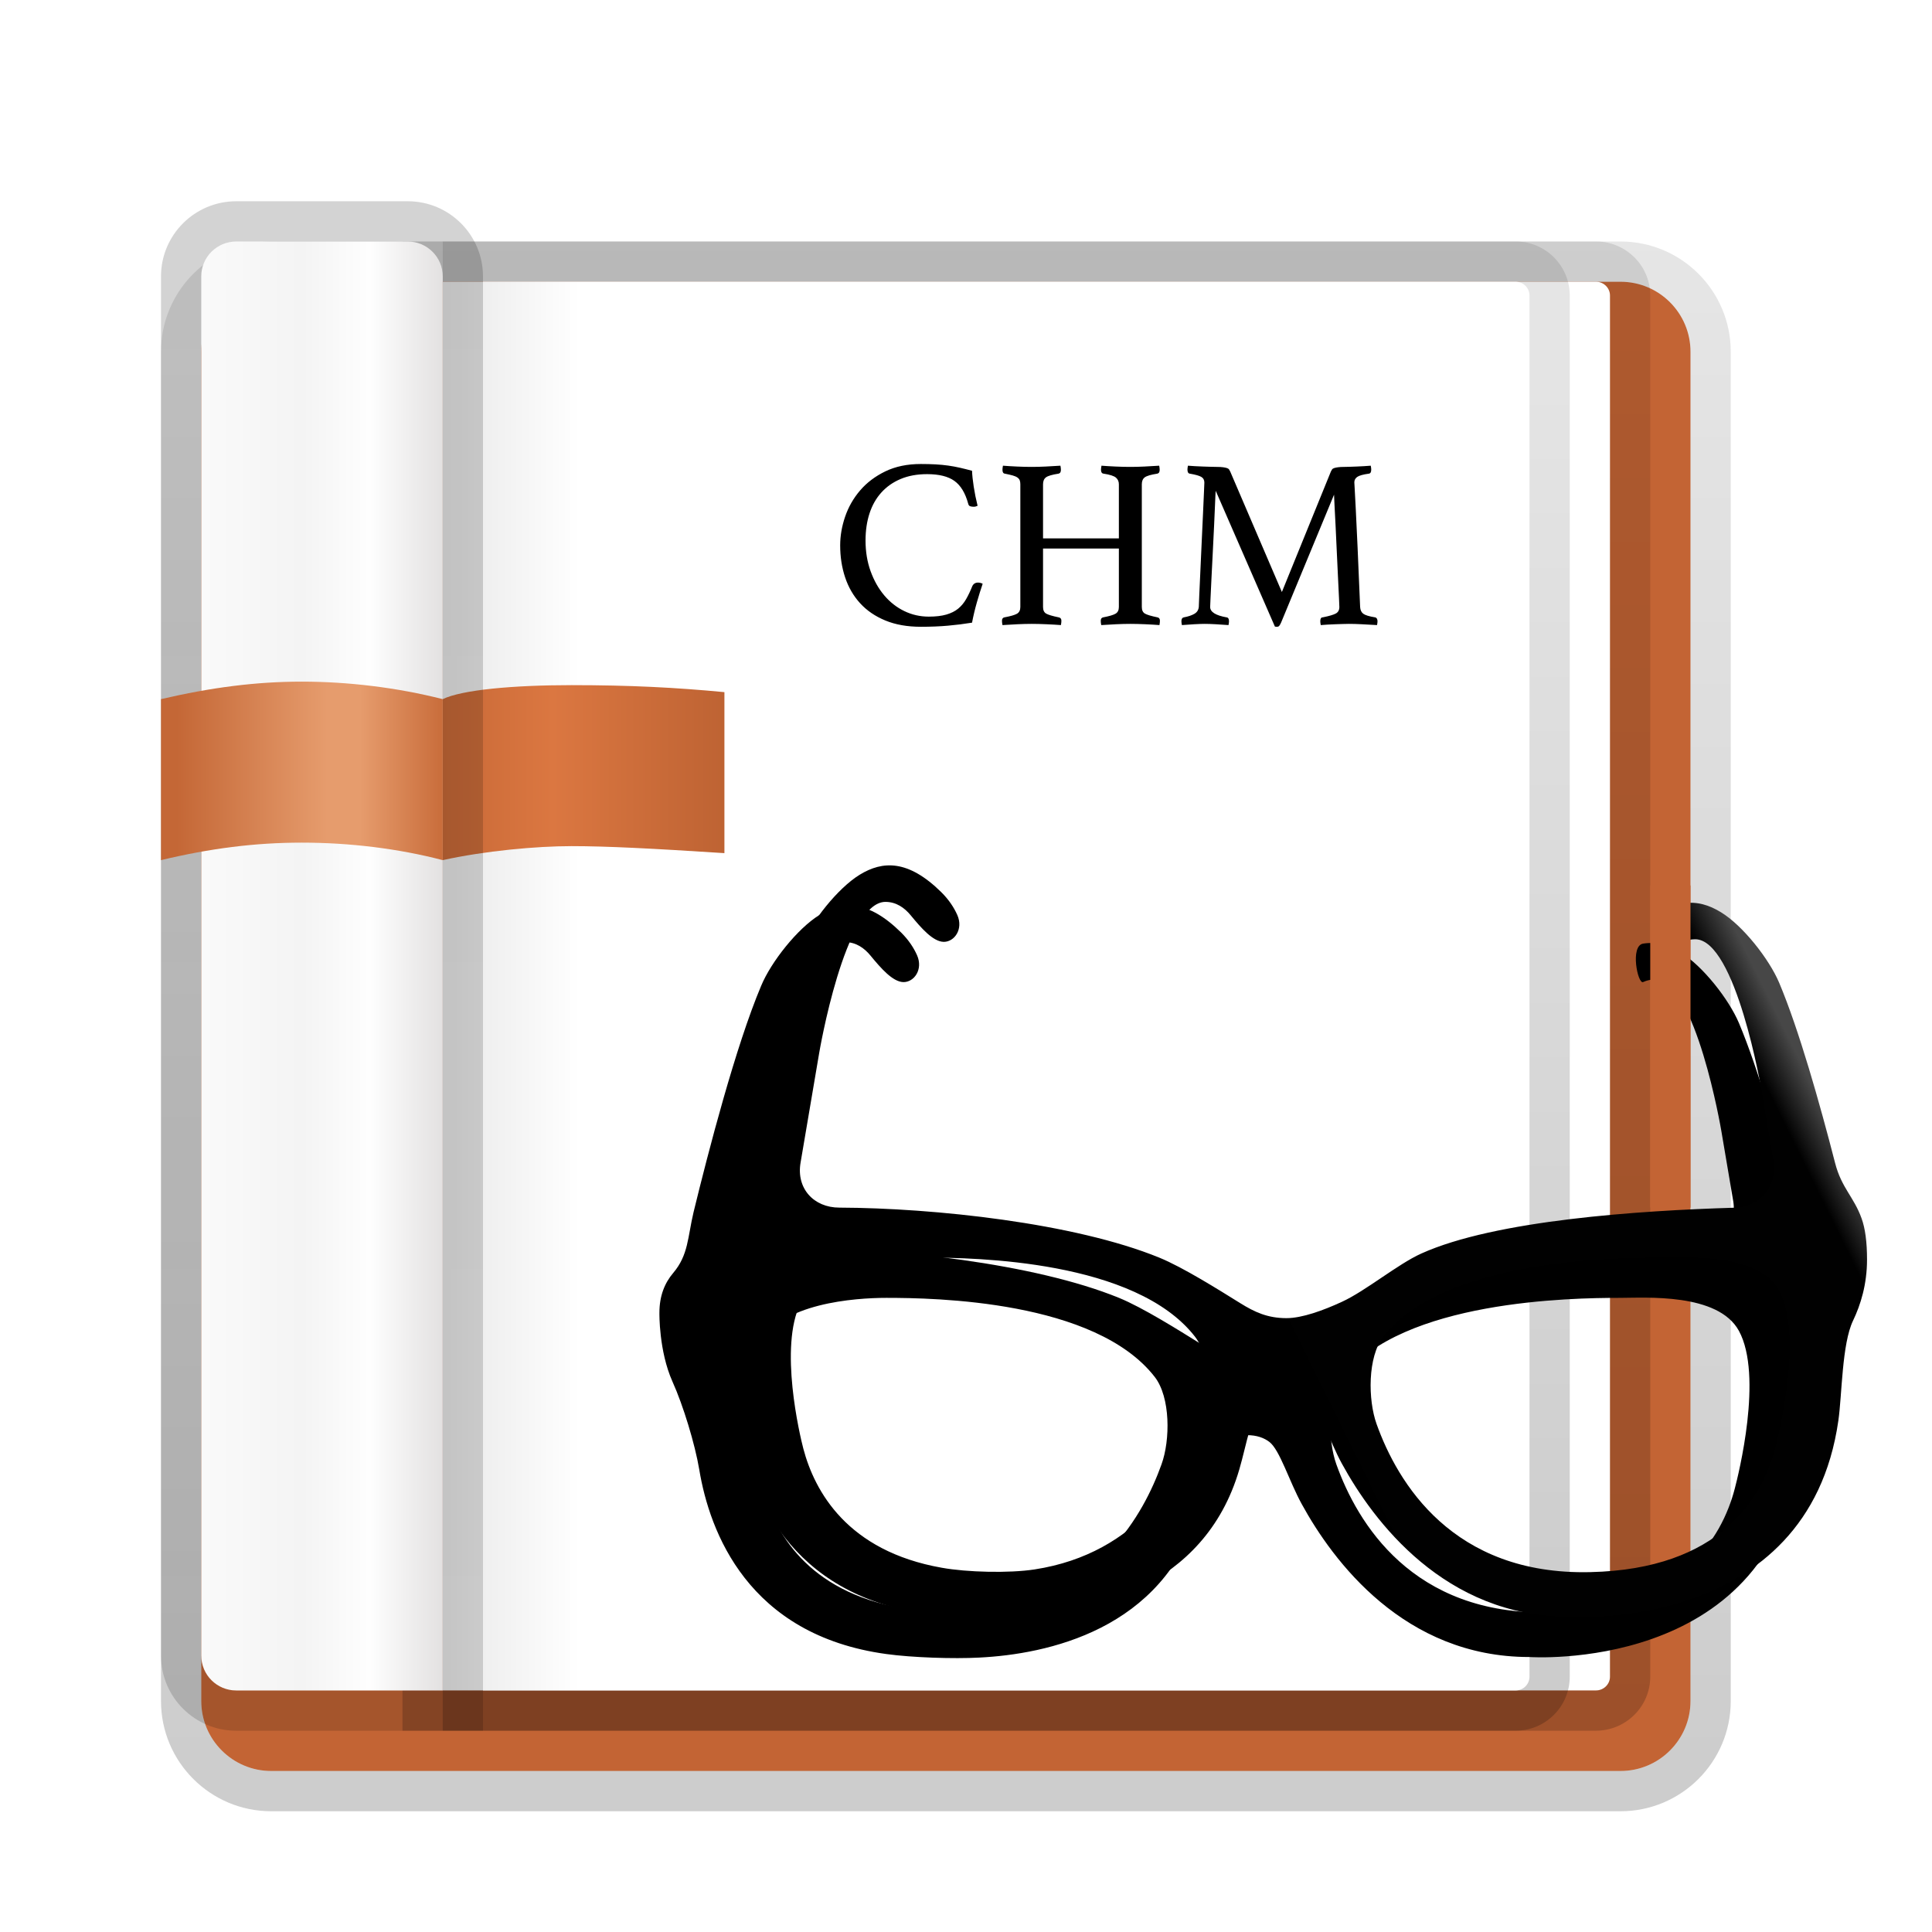 <svg xmlns="http://www.w3.org/2000/svg" xmlns:xlink="http://www.w3.org/1999/xlink" width="48" height="48" viewBox="0 0 48 48">
  <defs>
    <filter id="chmsee-icon-a" width="130.2%" height="132.5%" x="-15.1%" y="-16.2%" filterUnits="objectBoundingBox">
      <feOffset dy="1" in="SourceAlpha" result="shadowOffsetOuter1"/>
      <feGaussianBlur in="shadowOffsetOuter1" result="shadowBlurOuter1" stdDeviation="1"/>
      <feColorMatrix in="shadowBlurOuter1" result="shadowMatrixOuter1" values="0 0 0 0 0   0 0 0 0 0   0 0 0 0 0  0 0 0 0.2 0"/>
      <feMerge>
        <feMergeNode in="shadowMatrixOuter1"/>
        <feMergeNode in="SourceGraphic"/>
      </feMerge>
    </filter>
    <linearGradient id="chmsee-icon-b" x1="50%" x2="50%" y1="0%" y2="100%">
      <stop offset="0%" stop-opacity=".099"/>
      <stop offset="97.763%" stop-opacity=".197"/>
    </linearGradient>
    <linearGradient id="chmsee-icon-c" x1="50%" x2="50%" y1="0%" y2="100%">
      <stop offset="0%" stop-opacity=".105"/>
      <stop offset="100%" stop-opacity=".197"/>
    </linearGradient>
    <linearGradient id="chmsee-icon-d" x1="0%" x2="100%" y1="50%" y2="50%">
      <stop offset="0%" stop-color="#E9E9E9"/>
      <stop offset="12.287%" stop-color="#FFF"/>
      <stop offset="100%" stop-color="#FFF"/>
    </linearGradient>
    <linearGradient id="chmsee-icon-e" x1="50%" x2="50%" y1="3.672%" y2="96.777%">
      <stop offset="0%" stop-opacity=".1"/>
      <stop offset="100%" stop-opacity=".2"/>
    </linearGradient>
    <linearGradient id="chmsee-icon-f" x1="100%" x2="0%" y1="50%" y2="50%">
      <stop offset="0%" stop-color="#BE6333"/>
      <stop offset="60.778%" stop-color="#DB7741"/>
      <stop offset="100%" stop-color="#C86937"/>
    </linearGradient>
    <linearGradient id="chmsee-icon-g" x1="0%" x2="100%" y1="50%" y2="50%">
      <stop offset="0%" stop-color="#FAFAFA"/>
      <stop offset="41.868%" stop-color="#F4F4F4"/>
      <stop offset="69.9%" stop-color="#FEFEFE"/>
      <stop offset="100%" stop-color="#E3E1E1"/>
    </linearGradient>
    <linearGradient id="chmsee-icon-h" x1="50%" x2="50%" y1="-2.51%" y2="99.402%">
      <stop offset="0%" stop-opacity=".173"/>
      <stop offset="100%" stop-opacity=".153"/>
    </linearGradient>
    <linearGradient id="chmsee-icon-i" x1="100%" x2="5.421%" y1="50%" y2="50%">
      <stop offset="0%" stop-color="#C96D3B"/>
      <stop offset="31.131%" stop-color="#E69C6D"/>
      <stop offset="43.339%" stop-color="#E69C6D"/>
      <stop offset="100%" stop-color="#C46736"/>
    </linearGradient>
    <linearGradient id="chmsee-icon-l" x1="97.192%" x2="2.736%" y1="36.191%" y2="67.054%">
      <stop offset="0%" stop-color="#474747"/>
      <stop offset="3.816%" stop-color="#010101"/>
      <stop offset="100%"/>
    </linearGradient>
    <path id="chmsee-icon-k" d="M19.021,26.245 C20.218,26.245 24.209,26.307 25.688,28.208 C26.083,28.715 26.076,29.777 25.858,30.38 C25.405,31.647 24.295,33.594 21.704,33.992 C21.071,34.089 20.028,34.064 19.397,33.95 C17.052,33.536 16.239,32.054 15.958,30.989 C15.873,30.665 15.349,28.462 15.889,27.38 C16.388,26.379 18.234,26.245 19.021,26.245 Z M37.239,26.245 C37.879,26.245 39.685,26.116 40.203,27.065 C40.809,28.177 40.188,30.651 40.1,30.984 C39.78,32.21 38.752,33.987 35.508,34.059 C32.084,34.14 30.717,31.824 30.201,30.38 C29.985,29.777 29.976,28.715 30.368,28.208 C31.847,26.307 36.041,26.245 37.239,26.245 Z M19.021,35.094 C19.654,35.182 20.694,35.217 21.333,35.182 C22.984,35.099 25.916,34.51 26.791,31.505 C26.972,30.889 27.097,30.066 27.381,29.852 C27.527,29.743 27.722,29.656 27.984,29.656 C28.23,29.656 28.409,29.726 28.537,29.824 C28.797,30.022 29.029,30.801 29.34,31.366 C30.122,32.794 31.894,35.168 34.993,35.168 C34.993,35.168 40.92,35.585 41.674,30.291 C41.765,29.656 41.761,28.388 42.038,27.812 C42.228,27.416 42.386,26.905 42.386,26.295 C42.386,25.846 42.339,25.516 42.251,25.272 C42.059,24.735 41.753,24.517 41.593,23.896 C41.215,22.426 40.695,20.582 40.203,19.416 C39.954,18.828 39.302,17.995 38.754,17.663 C38.464,17.485 38.159,17.39 37.823,17.444 C37.493,17.497 37.69,18.46 37.823,18.399 C37.91,18.359 38.007,18.335 38.115,18.335 C39.128,18.335 39.764,22.086 39.764,22.086 L40.061,23.838 C40.165,24.47 39.734,24.989 39.095,25.005 C36.734,25.075 33.147,25.314 31.309,26.145 C30.728,26.407 29.925,27.075 29.342,27.342 C28.88,27.556 28.351,27.749 27.961,27.749 C27.487,27.749 27.165,27.594 26.819,27.38 C26.275,27.042 25.393,26.487 24.801,26.245 C22.693,25.384 19.206,25.012 16.855,25.003 C16.214,25.003 15.782,24.524 15.889,23.891 L16.353,21.158 C16.353,21.158 16.987,17.407 17.999,17.407 C18.268,17.407 18.475,17.556 18.626,17.74 C18.884,18.054 19.178,18.393 19.443,18.4 C19.71,18.405 19.94,18.086 19.784,17.733 C19.703,17.551 19.578,17.356 19.385,17.165 C18.563,16.356 17.932,16.381 17.358,16.733 C16.813,17.068 16.158,17.898 15.912,18.489 C15.278,19.989 14.596,22.619 14.231,24.117 C14.083,24.74 14.105,25.18 13.725,25.627 C13.516,25.873 13.383,26.192 13.383,26.615 C13.383,26.615 13.365,27.56 13.708,28.327 C13.973,28.913 14.268,29.882 14.373,30.512 C14.628,32.052 15.58,34.624 19.021,35.094 Z"/>
    <filter id="chmsee-icon-j" width="113.8%" height="121.4%" x="-10.3%" y="-5.3%" filterUnits="objectBoundingBox">
      <feOffset dx="-1" dy="1" in="SourceAlpha" result="shadowOffsetOuter1"/>
      <feGaussianBlur in="shadowOffsetOuter1" result="shadowBlurOuter1" stdDeviation=".5"/>
      <feColorMatrix in="shadowBlurOuter1" values="0 0 0 0 0   0 0 0 0 0   0 0 0 0 0  0 0 0 0.197 0"/>
    </filter>
  </defs>
  <g fill="none" fill-rule="evenodd" filter="url(#chmsee-icon-a)" transform="translate(4 4)">
    <path fill="#C36434" fill-rule="nonzero" d="M2.739,2 L36.261,2 C37.221,2 38,2.779 38,3.739 L38,37.261 C38,38.221 37.221,39 36.261,39 L2.739,39 C1.779,39 1,38.221 1,37.261 L1,3.739 C1,2.779 1.779,2 2.739,2 Z"/>
    <path fill="url(#chmsee-icon-b)" fill-rule="nonzero" d="M36.261,1 L2.739,1 C1.226,1 0,2.226 0,3.739 L0,37.261 C0,38.774 1.226,40 2.739,40 L36.261,40 C37.774,40 39,38.774 39,37.261 L39,3.739 C39,2.226 37.774,1 36.261,1 Z M36.261,2 C37.221,2 38,2.779 38,3.739 L38,37.261 C38,38.221 37.221,39 36.261,39 L2.739,39 C1.779,39 1,38.221 1,37.261 L1,3.739 C1,2.779 1.779,2 2.739,2 L36.261,2 Z"/>
    <g transform="translate(5.326 .76)">
      <path fill="#FFF" fill-rule="nonzero" d="M2.674,1.239 L30.323,1.239 C30.517,1.239 30.674,1.393 30.674,1.582 L30.674,35.896 C30.674,36.086 30.517,36.239 30.323,36.239 L2.674,36.239 L2.674,1.239 Z"/>
      <path fill="url(#chmsee-icon-c)" fill-rule="nonzero" d="M1.674,0.239 L1.674,37.239 L30.323,37.239 C31.064,37.239 31.674,36.643 31.674,35.896 L31.674,1.582 C31.674,0.835 31.064,0.239 30.323,0.239 L1.674,0.239 Z M30.323,1.239 C30.517,1.239 30.674,1.393 30.674,1.582 L30.674,35.896 C30.674,36.086 30.517,36.239 30.323,36.239 L2.674,36.239 L2.674,1.239 L30.323,1.239 Z"/>
      <path fill="url(#chmsee-icon-d)" d="M1.674,1.239 L28.328,1.239 C28.519,1.239 28.674,1.393 28.674,1.582 L28.674,35.896 C28.674,36.086 28.519,36.239 28.328,36.239 L1.674,36.239 L1.674,1.239 Z"/>
      <path fill="url(#chmsee-icon-e)" fill-rule="nonzero" d="M0.674,0.239 L0.674,37.239 L28.328,37.239 C29.07,37.239 29.674,36.639 29.674,35.896 L29.674,1.582 C29.674,0.839 29.07,0.239 28.328,0.239 L0.674,0.239 Z M28.328,1.239 C28.519,1.239 28.674,1.393 28.674,1.582 L28.674,35.896 C28.674,36.086 28.519,36.239 28.328,36.239 L1.674,36.239 L1.674,1.239 L28.328,1.239 Z"/>
    </g>
    <path fill="url(#chmsee-icon-f)" fill-rule="nonzero" d="M7,12.37 C7.472,12.138 8.756,12.022 10.2,12.022 C11.645,12.022 12.779,12.08 13.998,12.196 L13.998,16.196 C12.205,16.08 11.07,16.022 10.2,16.022 C9.331,16.022 8.047,16.138 7,16.37 L7,12.37 Z"/>
    <path fill="url(#chmsee-icon-g)" fill-rule="nonzero" d="M1.87,1 L6.13,1 C6.611,1 7,1.388 7,1.867 L7,37 L1.87,37 C1.389,37 1,36.612 1,36.133 L1,1.867 C1,1.388 1.389,1 1.87,1 Z"/>
    <path fill="url(#chmsee-icon-h)" fill-rule="nonzero" d="M6.13,0 L1.87,0 C0.838,0 0,0.836 0,1.867 L0,36.133 C0,37.164 0.838,38 1.87,38 L8,38 L8,1.867 C8,0.836 7.162,0 6.13,0 Z M6.13,1 C6.611,1 7,1.388 7,1.867 L7,37 L1.87,37 C1.389,37 1,36.612 1,36.133 L1,1.867 C1,1.388 1.389,1 1.87,1 L6.13,1 Z"/>
    <path fill="url(#chmsee-icon-i)" fill-rule="nonzero" d="M0,12.37 C1.242,12.08 2.358,11.935 3.5,11.935 C4.642,11.935 5.859,12.08 7,12.37 L7,16.37 C5.892,16.08 4.675,15.935 3.5,15.935 C2.325,15.935 1.209,16.08 0,16.37 L0,12.37 Z"/>
    <g fill-rule="nonzero">
      <use fill="#000" filter="url(#chmsee-icon-j)" xlink:href="#chmsee-icon-k"/>
      <use fill="url(#chmsee-icon-l)" xlink:href="#chmsee-icon-k"/>
    </g>
    <rect width="1" height="8" x="37" y="17" fill="#C36434" fill-rule="nonzero"/>
    <path fill="#000" fill-rule="nonzero" d="M18.878,10.572 C18.542,10.572 18.248,10.52 17.996,10.416 C17.744,10.312 17.535,10.169 17.369,9.987 C17.203,9.805 17.079,9.591 16.997,9.345 C16.915,9.099 16.874,8.834 16.874,8.55 C16.874,8.314 16.915,8.076 16.997,7.836 C17.079,7.596 17.203,7.379 17.369,7.185 C17.535,6.991 17.744,6.833 17.996,6.711 C18.248,6.589 18.542,6.528 18.878,6.528 C19.01,6.528 19.131,6.531 19.241,6.537 C19.351,6.543 19.456,6.553 19.556,6.567 C19.656,6.581 19.754,6.599 19.85,6.621 C19.946,6.643 20.046,6.668 20.15,6.696 C20.154,6.804 20.168,6.936 20.192,7.092 C20.216,7.248 20.248,7.406 20.288,7.566 C20.256,7.582 20.224,7.59 20.192,7.59 C20.16,7.59 20.131,7.586 20.105,7.578 C20.079,7.57 20.062,7.548 20.054,7.512 C19.982,7.248 19.868,7.06 19.712,6.948 C19.556,6.836 19.33,6.78 19.034,6.78 C18.786,6.78 18.567,6.82 18.377,6.9 C18.187,6.98 18.027,7.092 17.897,7.236 C17.767,7.38 17.669,7.553 17.603,7.755 C17.537,7.957 17.504,8.182 17.504,8.43 C17.504,8.706 17.546,8.96 17.63,9.192 C17.714,9.424 17.827,9.624 17.969,9.792 C18.111,9.96 18.277,10.09 18.467,10.182 C18.657,10.274 18.86,10.32 19.076,10.32 C19.248,10.32 19.393,10.303 19.511,10.269 C19.629,10.235 19.727,10.186 19.805,10.122 C19.883,10.058 19.949,9.979 20.003,9.885 C20.057,9.791 20.108,9.684 20.156,9.564 C20.184,9.504 20.232,9.474 20.3,9.474 C20.32,9.474 20.341,9.477 20.363,9.483 C20.385,9.489 20.402,9.496 20.414,9.504 C20.366,9.644 20.318,9.798 20.27,9.966 C20.222,10.134 20.182,10.302 20.15,10.47 C19.954,10.502 19.754,10.527 19.55,10.545 C19.346,10.563 19.122,10.572 18.878,10.572 Z M24.368,10.08 C24.368,10.16 24.394,10.215 24.446,10.245 C24.498,10.275 24.602,10.306 24.758,10.338 C24.798,10.346 24.818,10.374 24.818,10.422 C24.818,10.454 24.814,10.49 24.806,10.53 C24.706,10.522 24.588,10.515 24.452,10.509 C24.316,10.503 24.194,10.5 24.086,10.5 C23.974,10.5 23.855,10.503 23.729,10.509 C23.603,10.515 23.48,10.522 23.36,10.53 C23.352,10.49 23.348,10.454 23.348,10.422 C23.348,10.374 23.368,10.346 23.408,10.338 C23.556,10.31 23.658,10.28 23.714,10.248 C23.77,10.216 23.798,10.16 23.798,10.08 L23.798,8.628 L21.914,8.628 L21.914,10.08 C21.914,10.16 21.94,10.215 21.992,10.245 C22.044,10.275 22.148,10.306 22.304,10.338 C22.348,10.346 22.37,10.374 22.37,10.422 C22.37,10.454 22.366,10.49 22.358,10.53 C22.254,10.522 22.134,10.515 21.998,10.509 C21.862,10.503 21.74,10.5 21.632,10.5 C21.52,10.5 21.402,10.503 21.278,10.509 C21.154,10.515 21.03,10.522 20.906,10.53 C20.898,10.49 20.894,10.454 20.894,10.422 C20.894,10.374 20.914,10.346 20.954,10.338 C21.106,10.31 21.21,10.28 21.266,10.248 C21.322,10.216 21.35,10.16 21.35,10.08 L21.35,7.032 C21.35,6.992 21.345,6.959 21.335,6.933 C21.325,6.907 21.306,6.884 21.278,6.864 C21.25,6.844 21.211,6.827 21.161,6.813 C21.111,6.799 21.046,6.784 20.966,6.768 C20.926,6.764 20.906,6.732 20.906,6.672 C20.906,6.644 20.91,6.61 20.918,6.57 C21.018,6.578 21.134,6.585 21.266,6.591 C21.398,6.597 21.518,6.6 21.626,6.6 C21.738,6.6 21.856,6.597 21.98,6.591 C22.104,6.585 22.226,6.578 22.346,6.57 C22.354,6.61 22.358,6.644 22.358,6.672 C22.358,6.728 22.338,6.76 22.298,6.768 C22.142,6.792 22.039,6.822 21.989,6.858 C21.939,6.894 21.914,6.952 21.914,7.032 L21.914,8.376 L23.798,8.376 L23.798,7.032 C23.798,6.964 23.774,6.909 23.726,6.867 C23.678,6.825 23.576,6.792 23.42,6.768 C23.376,6.764 23.354,6.732 23.354,6.672 C23.354,6.644 23.358,6.61 23.366,6.57 C23.466,6.578 23.583,6.585 23.717,6.591 C23.851,6.597 23.972,6.6 24.08,6.6 C24.192,6.6 24.309,6.597 24.431,6.591 C24.553,6.585 24.676,6.578 24.8,6.57 C24.808,6.61 24.812,6.644 24.812,6.672 C24.812,6.728 24.792,6.76 24.752,6.768 C24.596,6.792 24.493,6.822 24.443,6.858 C24.393,6.894 24.368,6.952 24.368,7.032 L24.368,10.08 Z M29.066,6.714 C29.074,6.698 29.083,6.682 29.093,6.666 C29.103,6.65 29.12,6.638 29.144,6.63 C29.168,6.622 29.2,6.615 29.24,6.609 C29.28,6.603 29.336,6.6 29.408,6.6 C29.44,6.6 29.482,6.599 29.534,6.597 C29.586,6.595 29.642,6.593 29.702,6.591 C29.762,6.589 29.823,6.586 29.885,6.582 C29.947,6.578 30.004,6.574 30.056,6.57 C30.064,6.61 30.068,6.642 30.068,6.666 C30.068,6.73 30.048,6.764 30.008,6.768 C29.864,6.788 29.768,6.815 29.72,6.849 C29.672,6.883 29.648,6.928 29.648,6.984 C29.648,6.988 29.651,7.041 29.657,7.143 C29.663,7.245 29.672,7.415 29.684,7.653 C29.696,7.891 29.711,8.208 29.729,8.604 C29.747,9 29.768,9.492 29.792,10.08 C29.796,10.156 29.822,10.212 29.87,10.248 C29.918,10.284 30.016,10.314 30.164,10.338 C30.184,10.342 30.199,10.353 30.209,10.371 C30.219,10.389 30.224,10.41 30.224,10.434 C30.224,10.458 30.22,10.49 30.212,10.53 C30.072,10.522 29.945,10.515 29.831,10.509 C29.717,10.503 29.612,10.5 29.516,10.5 C29.476,10.5 29.426,10.501 29.366,10.503 C29.306,10.505 29.243,10.507 29.177,10.509 C29.111,10.511 29.046,10.514 28.982,10.518 C28.918,10.522 28.862,10.526 28.814,10.53 C28.806,10.49 28.802,10.458 28.802,10.434 C28.802,10.37 28.822,10.338 28.862,10.338 C29.022,10.306 29.131,10.274 29.189,10.242 C29.247,10.21 29.276,10.156 29.276,10.08 C29.276,10.068 29.273,9.994 29.267,9.858 C29.261,9.722 29.253,9.556 29.243,9.36 C29.233,9.164 29.223,8.952 29.213,8.724 C29.203,8.496 29.193,8.281 29.183,8.079 C29.173,7.877 29.164,7.703 29.156,7.557 C29.148,7.411 29.144,7.322 29.144,7.29 L27.83,10.464 C27.814,10.5 27.799,10.527 27.785,10.545 C27.771,10.563 27.752,10.572 27.728,10.572 C27.7,10.572 27.682,10.57 27.674,10.566 L26.204,7.194 C26.2,7.234 26.195,7.331 26.189,7.485 C26.183,7.639 26.175,7.822 26.165,8.034 C26.155,8.246 26.144,8.47 26.132,8.706 C26.12,8.942 26.109,9.16 26.099,9.36 C26.089,9.56 26.081,9.728 26.075,9.864 C26.069,10 26.066,10.072 26.066,10.08 C26.066,10.204 26.202,10.29 26.474,10.338 C26.514,10.342 26.534,10.374 26.534,10.434 C26.534,10.458 26.53,10.49 26.522,10.53 C26.414,10.522 26.308,10.515 26.204,10.509 C26.1,10.503 26.008,10.5 25.928,10.5 C25.864,10.5 25.778,10.503 25.67,10.509 C25.562,10.515 25.46,10.522 25.364,10.53 C25.356,10.49 25.352,10.458 25.352,10.434 C25.352,10.378 25.372,10.346 25.412,10.338 C25.52,10.318 25.607,10.289 25.673,10.251 C25.739,10.213 25.776,10.156 25.784,10.08 C25.784,10.044 25.788,9.943 25.796,9.777 C25.804,9.611 25.813,9.414 25.823,9.186 C25.833,8.958 25.844,8.716 25.856,8.46 C25.868,8.204 25.879,7.967 25.889,7.749 C25.899,7.531 25.907,7.351 25.913,7.209 C25.919,7.067 25.922,6.994 25.922,6.99 C25.922,6.926 25.897,6.879 25.847,6.849 C25.797,6.819 25.702,6.792 25.562,6.768 C25.522,6.764 25.502,6.73 25.502,6.666 C25.502,6.642 25.506,6.61 25.514,6.57 C25.566,6.574 25.625,6.578 25.691,6.582 C25.757,6.586 25.823,6.589 25.889,6.591 C25.955,6.593 26.018,6.595 26.078,6.597 C26.138,6.599 26.186,6.6 26.222,6.6 C26.294,6.6 26.35,6.603 26.39,6.609 C26.43,6.615 26.462,6.622 26.486,6.63 C26.51,6.638 26.527,6.65 26.537,6.666 C26.547,6.682 26.556,6.698 26.564,6.714 L27.848,9.708 L29.066,6.714 Z"/>
  </g>
</svg>
